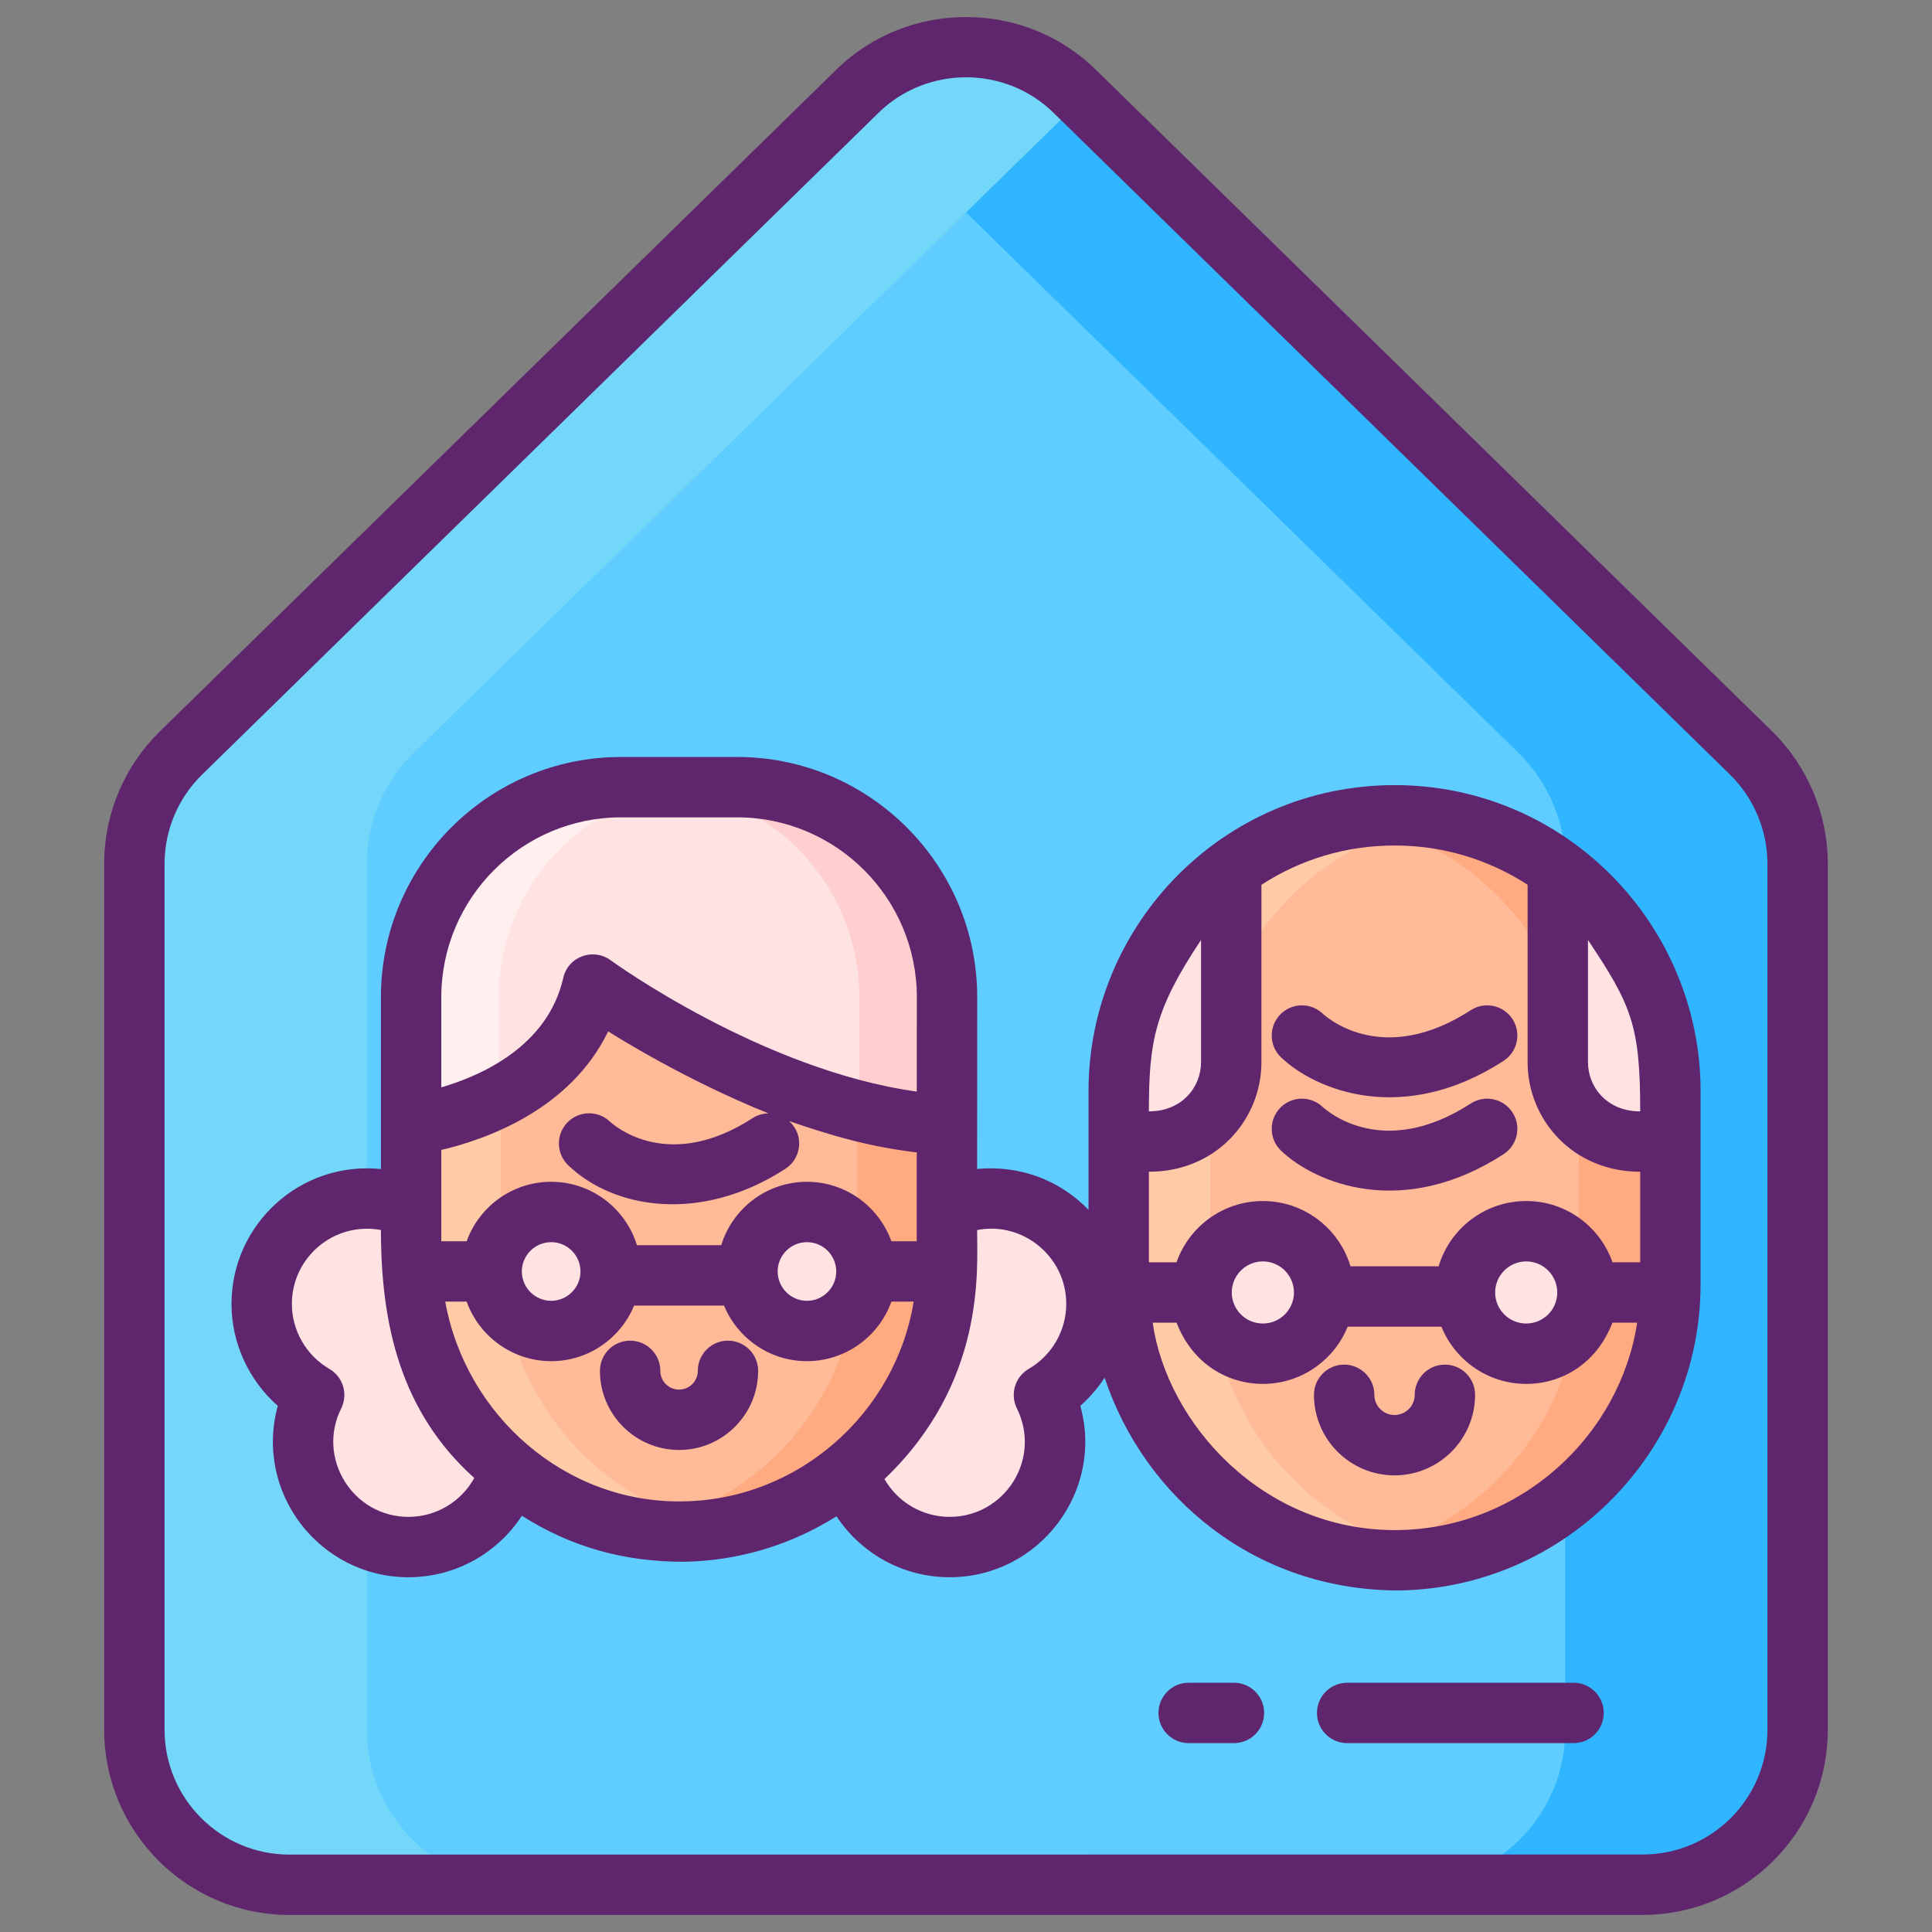 <?xml version="1.0" encoding="utf-8"?>
<!-- Generator: Adobe Illustrator 24.0.0, SVG Export Plug-In . SVG Version: 6.00 Build 0)  -->
<svg version="1.1" id="Icon_Set" xmlns="http://www.w3.org/2000/svg" xmlns:xlink="http://www.w3.org/1999/xlink" x="0px" y="0px"
	 viewBox="0 0 256 256" enable-background="new 0 0 256 256" xml:space="preserve">
<rect x="0" y="0" width="256" height="256" fill="#808080" stroke="none"/>
<g>
	<g>
		<g>
			<g>
				<g>
					<g>
						<g>
							<path fill="#5FCDFF" d="M38.344,249.737h179.322c11.34,0,20.533-9.193,20.533-20.533V114.447
								c0-5.524-2.226-10.815-6.174-14.678l-89.661-87.711c-7.981-7.807-20.736-7.807-28.717,0L23.985,99.769
								c-3.949,3.863-6.174,9.154-6.174,14.678v114.758C17.811,240.544,27.004,249.737,38.344,249.737z"/>
							<path fill="#30B6FF" d="M186.873,249.743h30.799c11.334,0,20.533-9.199,20.533-20.533V114.454
								c0-5.523-2.238-10.821-6.18-14.681l-89.667-87.717c-7.967-7.802-20.738-7.802-28.705,0l-1.047,1.027l88.62,86.69
								c3.942,3.86,6.18,9.158,6.18,14.681V229.21C207.406,240.544,198.207,249.743,186.873,249.743z"/>
							<path fill="#73D7F9" d="M48.604,229.209V114.454c0-5.523,2.238-10.821,6.18-14.681l88.62-86.69l-1.047-1.027
								c-7.967-7.802-20.738-7.802-28.705,0c-17.134,16.762-69.18,67.675-89.675,87.725c-3.947,3.862-6.172,9.151-6.172,14.673
								v114.756c0,11.34,9.193,20.533,20.533,20.533h30.799C57.803,249.742,48.604,240.544,48.604,229.209z"/>
						</g>
					</g>
				</g>
			</g>
		</g>
		<g>
			<g>
				<path fill="#FFE2E2" d="M61.128,178.971c0.929-1.869,1.464-3.968,1.464-6.196c0-7.71-6.251-13.961-13.961-13.961
					s-13.961,6.251-13.961,13.961c0,5.156,2.802,9.647,6.96,12.065c-0.929,1.869-1.464,3.968-1.464,6.196
					c0,7.711,6.251,13.961,13.961,13.961s13.961-6.251,13.961-13.961C68.087,185.881,65.285,181.389,61.128,178.971z"/>
				<path fill="#FFE2E2" d="M145.286,172.775c0-7.71-6.251-13.961-13.961-13.961c-7.711,0-13.961,6.251-13.961,13.961
					c0,2.228,0.536,4.327,1.464,6.196c-4.157,2.418-6.96,6.91-6.96,12.065c0,7.711,6.251,13.961,13.961,13.961
					s13.961-6.251,13.961-13.961c0-2.228-0.536-4.327-1.464-6.196C142.484,182.422,145.286,177.931,145.286,172.775z"/>
				<path fill="#FFBB98" d="M80.126,133.208H54.474v33.598c0,19.797,16.199,36.411,35.994,36.14
					c19.304-0.264,35.015-16.137,35.014-35.502v-34.236H80.126z"/>
				<path fill="#FFCAA6" d="M95.975,202.438c-1.793,0.309-3.633,0.484-5.505,0.508c-19.799,0.27-35.997-16.341-35.997-36.14v-25.663
					c0-4.387,3.554-7.932,7.932-7.932h11.898c-4.379,0-7.932,3.546-7.932,7.932v25.663
					C66.371,184.423,79.198,199.519,95.975,202.438z"/>
				<path fill="#FFAA80" d="M125.483,141.143v26.298c0,19.371-15.714,35.243-35.013,35.505c-2.181,0.032-4.315-0.143-6.393-0.508
					c16.697-2.871,29.508-17.506,29.508-34.997v-26.298c0-4.387-3.554-7.932-7.932-7.932h11.898
					C121.929,133.21,125.483,136.756,125.483,141.143z"/>
				<path fill="#FFE2E2" d="M54.474,149.052c0,0,20.371-2.324,24.065-18.591c0,0,23.578,17.3,46.945,18.591v-16.923
					c0-15.366-12.457-27.823-27.823-27.823H82.296c-15.366,0-27.823,12.457-27.823,27.823L54.474,149.052z"/>
				<path fill="#FFEFEE" d="M93.913,104.306c-15.361,0-27.817,12.456-27.817,27.825v13.257c-5.918,3.013-11.62,3.664-11.62,3.664
					v-16.921c0-15.369,12.456-27.825,27.817-27.825H93.913z"/>
				<path fill="#FFCFCF" d="M125.479,132.131v16.921c-3.904-0.217-7.816-0.883-11.62-1.844v-15.077
					c0-15.369-12.456-27.825-27.817-27.825h11.62C113.023,104.306,125.479,116.762,125.479,132.131z"/>
				<g>
					<circle fill="#FFE2E2" cx="73.031" cy="168.476" r="7.883"/>
					<circle fill="#FFE2E2" cx="106.925" cy="168.476" r="7.883"/>
				</g>
			</g>
			<g>
				<path fill="#FFBB98" d="M206.418,115.129c-6.058-4.457-13.54-7.093-21.636-7.093s-15.578,2.637-21.636,7.093
					c-9.043,6.649-14.915,17.366-14.915,29.458v6.673v18.28c0,20.383,16.678,37.489,37.052,37.206
					c19.881-0.267,36.049-16.613,36.049-36.551v-18.935v-6.673C221.333,132.495,215.461,121.778,206.418,115.129z"/>
				<path fill="#FFCAA6" d="M190.897,206.227c-1.828,0.315-3.704,0.493-5.613,0.518c-20.374,0.283-37.052-16.824-37.052-37.206
					v-24.952c0-12.092,5.872-22.809,14.915-29.458c6.058-4.457,13.54-7.093,21.636-7.093c2.063,0,4.093,0.17,6.066,0.501
					c-5.759,0.963-11.057,3.276-15.57,6.592c-9.043,6.649-14.915,17.366-14.915,29.458v24.952
					C160.364,187.697,173.596,203.259,190.897,206.227z"/>
				<path fill="#FFAA80" d="M221.333,144.587v25.607c0,19.938-16.168,36.284-36.049,36.551c-2.224,0.032-4.4-0.146-6.519-0.518
					c17.22-2.92,30.436-18.013,30.436-36.033v-25.607c0-12.092-5.872-22.809-14.915-29.458c-4.513-3.316-9.811-5.629-15.57-6.592
					c1.974-0.332,4.004-0.501,6.066-0.501c8.096,0,15.578,2.637,21.636,7.093C215.461,121.778,221.333,132.495,221.333,144.587z"/>
				<path fill="#FFE2E2" d="M163.146,115.129v25.608c0,5.807-4.715,10.523-10.523,10.523h-4.392v-6.673
					C148.231,132.495,154.103,121.778,163.146,115.129z"/>
				<path fill="#FFE2E2" d="M221.333,144.587v6.673h-4.392c-5.807,0-10.523-4.715-10.523-10.523v-25.608
					C215.461,121.778,221.333,132.495,221.333,144.587z"/>
				<circle fill="#FFE2E2" cx="167.333" cy="171.258" r="8.117"/>
				<circle fill="#FFE2E2" cx="202.232" cy="171.258" r="8.117"/>
			</g>
		</g>
	</g>
	<g>
		<path fill="#5F266D" d="M234.825,96.912l-89.66-87.71c-9.46-9.26-24.86-9.26-34.32,0l-89.66,87.71
			c-4.546,4.43-7.38,10.718-7.38,17.54v114.76c0,13.52,11.01,24.53,24.53,24.53c30.474,0,10.163-0.01,179.33-0.01
			c13.53,0,24.53-11,24.53-24.53v-114.76C242.195,107.846,239.464,101.453,234.825,96.912z M234.195,229.202
			c0,9.12-7.41,16.53-16.53,16.53c-171.213,0-155.959,0.01-179.33,0.01c-9.11,0-16.53-7.42-16.53-16.53v-114.76
			c0-4.574,1.89-8.808,4.98-11.82l89.66-87.72c6.383-6.223,16.729-6.23,23.12,0l89.66,87.72c3.16,3.09,4.97,7.4,4.97,11.81V229.202z
			"/>
		<path fill="#5F266D" d="M96.46,177.646c-2.209,0-4,1.791-4,4c0,1.369-1.113,2.483-2.482,2.483s-2.482-1.114-2.482-2.483
			c0-2.209-1.791-4-4-4s-4,1.791-4,4c0,5.78,4.702,10.483,10.482,10.483s10.482-4.703,10.482-10.483
			C100.46,179.437,98.669,177.646,96.46,177.646z"/>
		<path fill="#5F266D" d="M191.457,180.819c-2.209,0-4,1.791-4,4c0,1.475-1.2,2.675-2.675,2.675s-2.675-1.2-2.675-2.675
			c0-2.209-1.791-4-4-4s-4,1.791-4,4c0,5.886,4.789,10.675,10.675,10.675s10.675-4.789,10.675-10.675
			C195.457,182.61,193.666,180.819,191.457,180.819z"/>
		<path fill="#5F266D" d="M199.23,152.937c1.854-1.201,2.385-3.677,1.184-5.532c-1.2-1.854-3.677-2.384-5.531-1.183
			c-11.448,7.412-18.805,1.202-19.631,0.445c-1.597-1.503-4.111-1.441-5.631,0.145c-1.528,1.596-1.474,4.127,0.122,5.656
			C174.267,156.801,185.865,161.592,199.23,152.937z"/>
		<path fill="#5F266D" d="M199.23,140.572c1.854-1.201,2.385-3.677,1.184-5.532c-1.2-1.854-3.677-2.384-5.531-1.183
			c-11.448,7.411-18.805,1.201-19.631,0.445c-1.597-1.503-4.111-1.441-5.631,0.145c-1.528,1.596-1.474,4.127,0.122,5.656
			C174.267,144.436,185.865,149.227,199.23,140.572z"/>
		<path fill="#5F266D" d="M225.335,170.192c0-10.22,0-16.235,0-25.61c0-22.031-17.857-40.55-40.55-40.55
			c-22.631,0-40.55,18.423-40.55,40.55c0,1.857,0-2.322,0,15.73c-3.693-3.84-9.009-5.975-14.76-5.41c0,0,0.01-2.174,0.01-22.77
			c0-17.55-14.28-31.83-31.82-31.83h-15.37c-17.55,0-31.82,14.28-31.82,31.83c0,9.671,0,11.94,0,22.77
			c-10.726-1.072-19.8,7.359-19.8,17.87c0,5.2,2.29,10.13,6.13,13.51c-3.145,11.532,5.587,22.71,17.32,22.71
			c6.28,0,11.83-3.24,15.03-8.15c6.477,4.134,13.517,6.1,21.37,6.1c7.44-0.1,14.4-2.3,20.32-6.02c3.21,4.86,8.73,8.07,14.99,8.07
			c11.872,0,20.475-11.378,17.31-22.71c1.24-1.1,2.33-2.35,3.22-3.73c5.332,15.997,20.066,28.19,38.97,28.19
			C207.389,210.456,225.335,192.266,225.335,170.192z M58.475,132.132c0-13.14,10.69-23.83,23.82-23.83h15.37
			c13.13,0,23.82,10.69,23.82,23.83c0,0-0.01,0.238-0.01,12.51c-20.48-2.84-40.36-17.25-40.57-17.41
			c-2.289-1.668-5.616-0.515-6.27,2.34c-2.04,9-10.73,12.92-16.16,14.51C58.475,139.329,58.475,136.939,58.475,132.132z
			 M58.475,152.372c5.79-1.35,17.06-5.26,22.11-15.71c1,0.64,10.364,6.514,21.239,10.865c-0.722,0.013-1.45,0.209-2.101,0.631
			c-11.036,7.146-18.127,1.174-18.924,0.445c-1.597-1.504-4.11-1.44-5.63,0.146c-1.528,1.595-1.474,4.127,0.122,5.655
			c6.095,5.84,17.635,7.686,28.779,0.469c2.139-1.385,2.528-4.494,0.484-6.325c5.714,1.956,10.579,3.392,16.919,4.155
			c0,6.605,0,5.182,0,11.77h-3.36c-1.749-4.798-6.234-7.88-11.19-7.88c-5.34,0-9.87,3.54-11.36,8.4c0,0,0,0.001,0,0.001H84.395
			c0,0,0-0.001,0-0.001c-1.49-4.86-6.02-8.4-11.36-8.4c-5.093,0-9.524,3.228-11.2,7.88h-3.36
			C58.475,159.929,58.475,156.823,58.475,152.372z M110.805,168.473c0,2.14-1.74,3.89-3.88,3.89c-2.14,0-3.88-1.75-3.88-3.89
			s1.74-3.88,3.88-3.88C109.065,164.592,110.805,166.332,110.805,168.473z M76.915,168.473c0,2.14-1.74,3.89-3.88,3.89
			c-2.14,0-3.89-1.75-3.89-3.89s1.75-3.88,3.89-3.88C75.175,164.592,76.915,166.332,76.915,168.473z M54.125,200.993
			c-7.406,0-12.204-7.829-8.91-14.37c0.93-1.89,0.25-4.18-1.58-5.24c-3.06-1.78-4.96-5.08-4.96-8.61c0-6.145,5.563-10.935,11.8-9.79
			c0,12.536,2.613,24.091,12.37,32.86C61.145,198.912,57.875,200.993,54.125,200.993z M90.415,198.942
			c-15.492,0.234-28.687-11.348-31.42-26.47h2.84c1.68,4.684,6.154,7.89,11.2,7.89c4.949,0,9.199-3.039,10.989-7.369h11.911
			c1.79,4.329,6.04,7.369,10.989,7.369c5.113,0,9.54-3.272,11.19-7.89h2.95C118.693,187.136,105.908,198.753,90.415,198.942z
			 M136.315,181.382c-1.82,1.06-2.51,3.35-1.57,5.24c3.315,6.728-1.629,14.37-8.91,14.37c-3.7,0-6.93-2.02-8.64-5.01
			c13.404-12.79,12.28-27.678,12.28-32.99c5.968-1.195,11.81,3.454,11.81,9.78C141.285,176.302,139.385,179.603,136.315,181.382z
			 M217.335,147.263c-4.4,0-6.92-3.216-6.92-6.53v-16.18C216.193,133.22,217.335,135.864,217.335,147.263z M202.415,117.233v23.5
			c0,7.598,5.967,14.53,14.92,14.53v11.995h-3.672c-1.651-4.727-6.15-8.115-11.428-8.115c-5.479,0-10.119,3.65-11.61,8.649h-11.681
			c-1.49-4.999-6.13-8.649-11.609-8.649c-5.278,0-9.787,3.388-11.438,8.115h-3.662v-11.995c8.926,0,14.91-6.908,14.91-14.53v-23.49
			c5.26-3.42,11.31-5.21,17.64-5.21C191.075,112.033,197.128,113.813,202.415,117.233z M206.345,171.263c0,2.27-1.84,4.11-4.11,4.11
			s-4.12-1.84-4.12-4.11s1.85-4.12,4.12-4.12S206.345,168.993,206.345,171.263z M171.455,171.263c0,2.27-1.85,4.11-4.12,4.11
			c-2.27,0-4.12-1.84-4.12-4.11s1.85-4.12,4.12-4.12C169.605,167.142,171.455,168.993,171.455,171.263z M159.145,124.552v16.18
			c0,3.342-2.543,6.53-6.91,6.53C152.235,137.986,152.983,133.796,159.145,124.552z M185.225,202.743
			c-17.831,0.207-30.581-14.114-32.491-27.485h3.169c2.093,5.442,6.744,8.115,11.432,8.115c5.08,0,9.44-3.14,11.24-7.58
			c0,0,0-0.001,0-0.001h12.419c0,0,0,0.001,0,0.001c1.8,4.44,6.15,7.58,11.24,7.58c4.735,0,9.337-2.695,11.422-8.115h3.279
			C214.626,190.267,201.484,202.529,185.225,202.743z"/>
		<path fill="#5F266D" d="M163.505,222.973h-6c-2.21,0-4,1.79-4,4s1.79,4,4,4h6c2.21,0,4-1.79,4-4S165.715,222.973,163.505,222.973z
			"/>
		<path fill="#5F266D" d="M208.505,222.973h-30c-2.21,0-4,1.79-4,4s1.79,4,4,4h30c2.21,0,4-1.79,4-4
			S210.715,222.973,208.505,222.973z"/>
	</g>
</g>
</svg>

